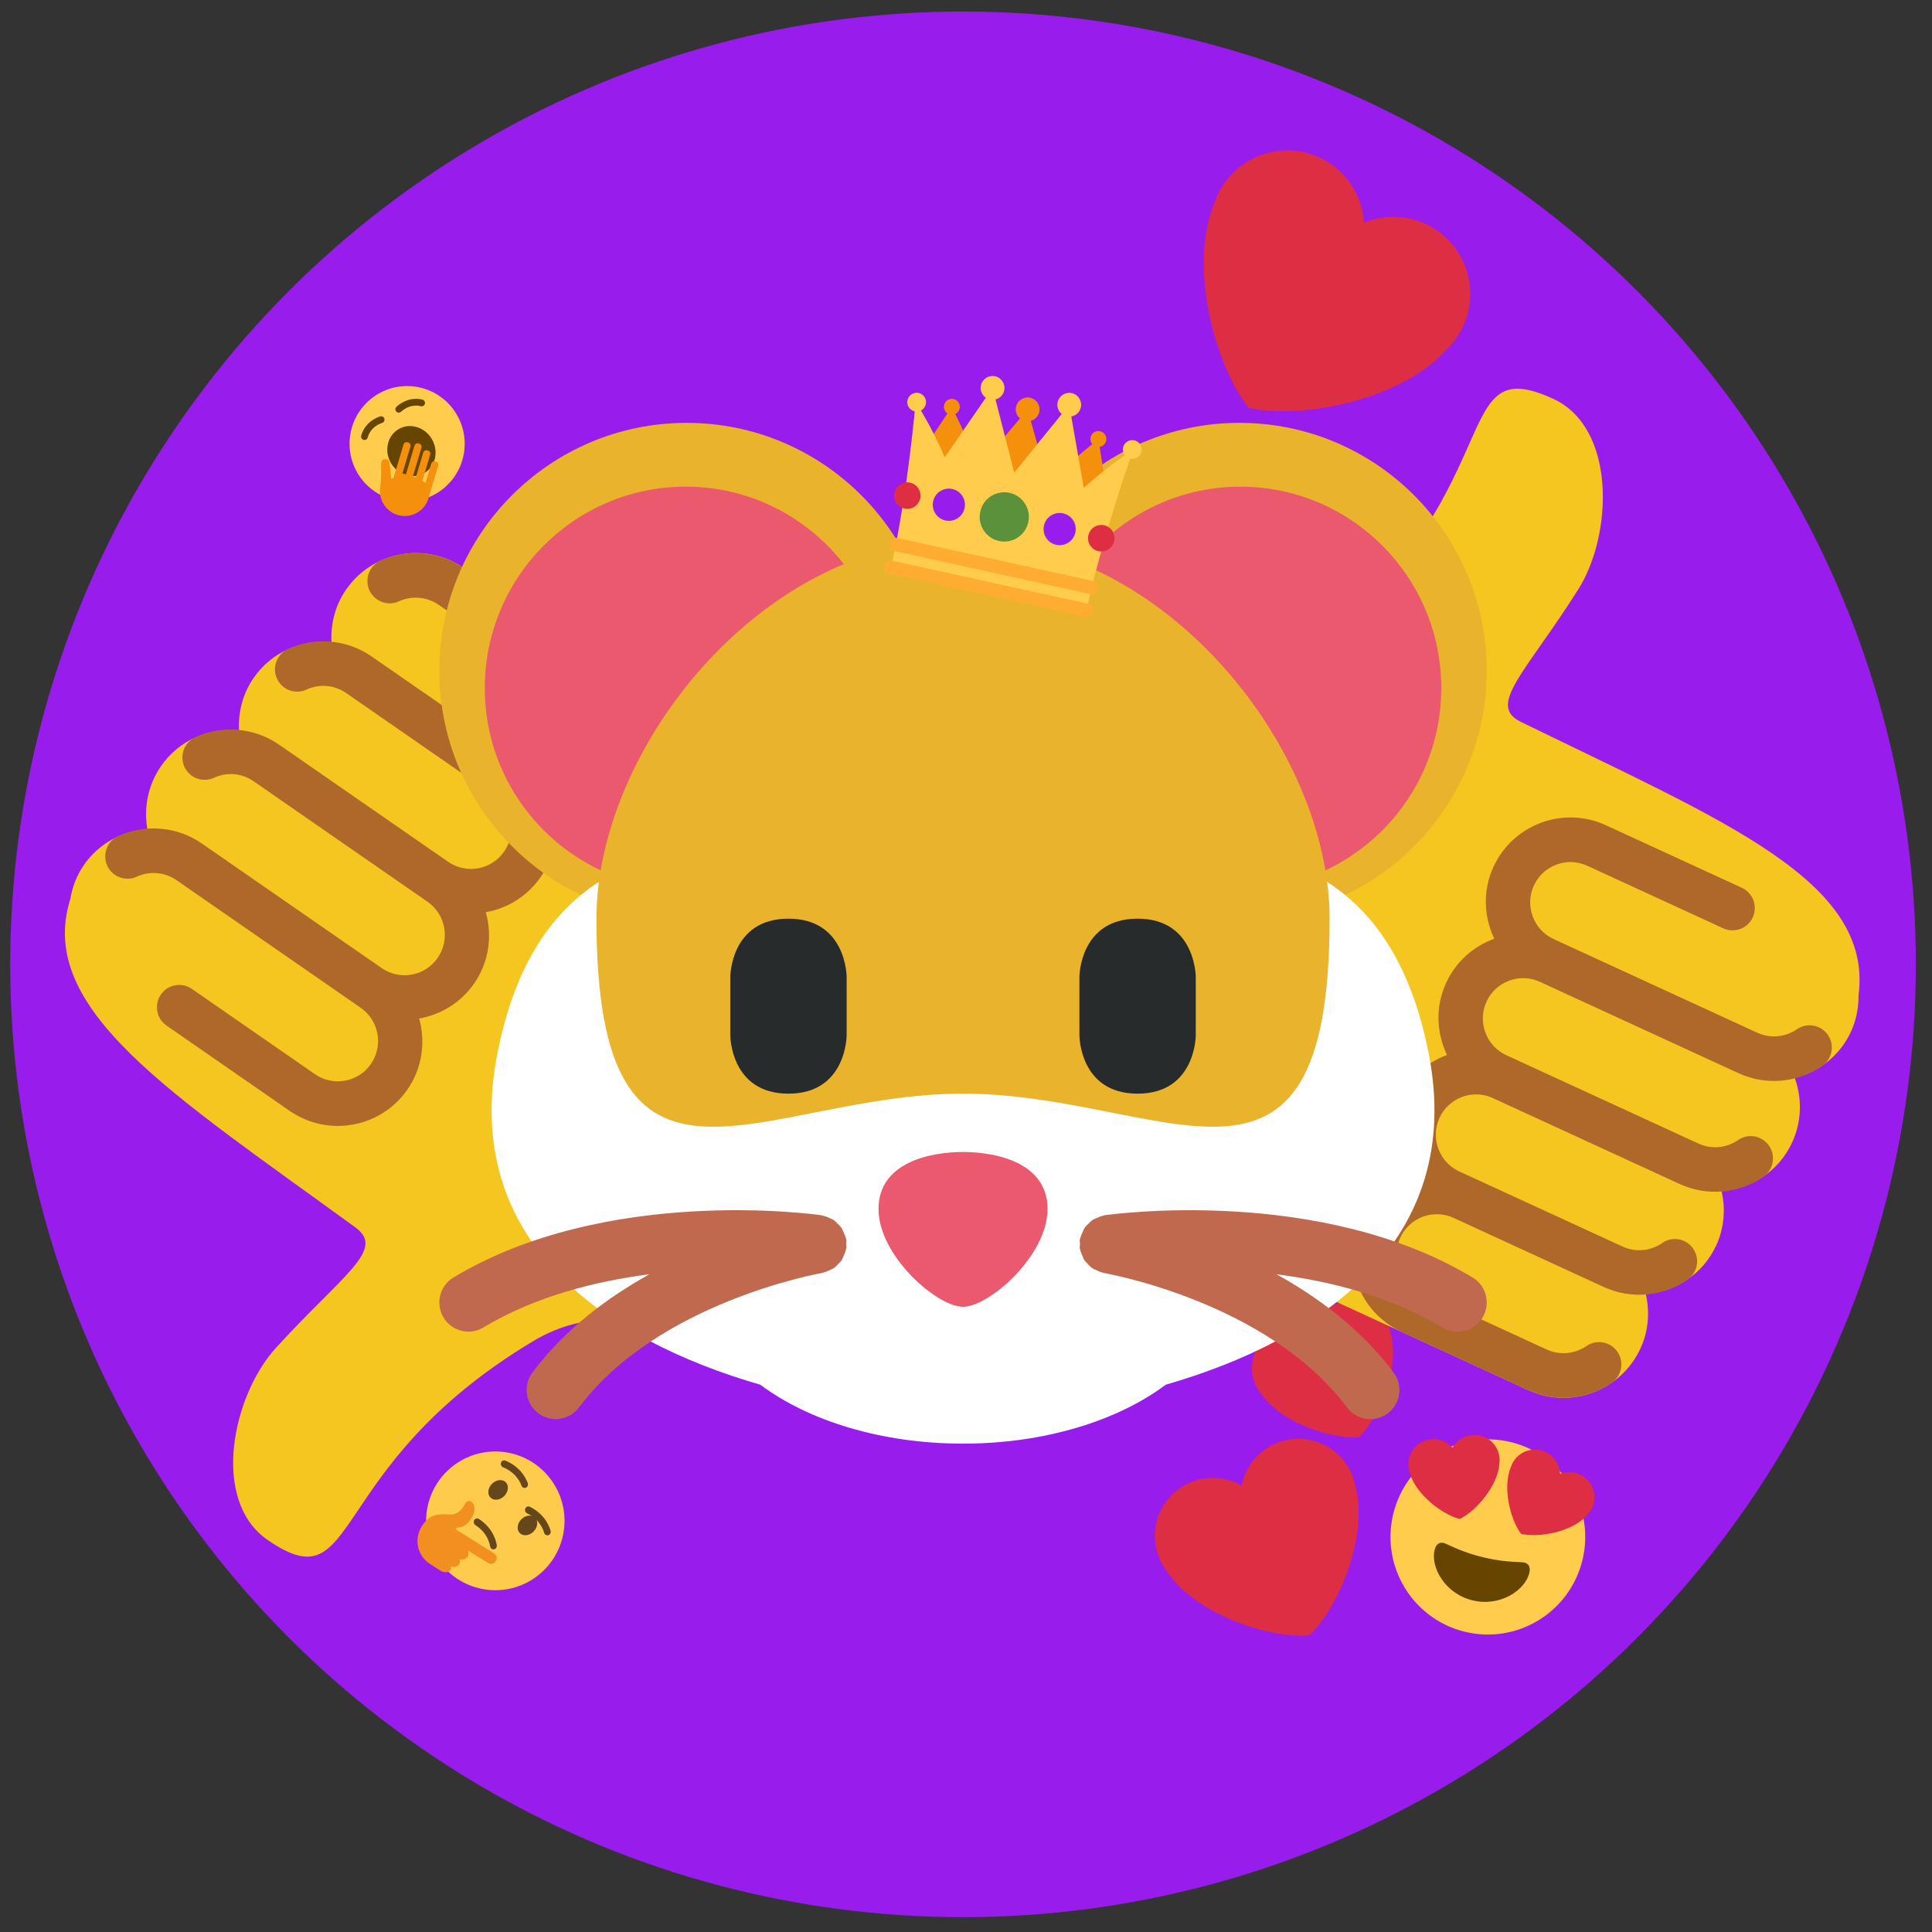 <svg width="335" height="335" viewBox="0 0 335 335" fill="none" xmlns="http://www.w3.org/2000/svg">
<rect x="0" y="0" width="335" height="335" fill="#333333" stroke="none"/>
<g clip-path="url(#clip0)">
<circle cx="166.986" cy="167.216" r="165.216" fill="#981CEB"/>
<path d="M234.294 255.38C231.996 250.316 226.041 248.079 220.99 250.381C217.924 251.779 215.906 254.529 215.299 257.603C212.588 256.041 209.193 255.759 206.129 257.156C201.078 259.458 198.845 265.428 201.142 270.492C201.467 271.208 201.874 271.865 202.333 272.462C207.191 279.792 219.749 284.14 227.075 283.564C232.323 278.408 237.31 266.062 234.991 257.579C234.844 256.836 234.618 256.096 234.294 255.38ZM240.666 229.666C239.075 226.158 234.949 224.608 231.45 226.203C229.327 227.171 227.929 229.077 227.509 231.208C225.631 230.126 223.279 229.928 221.157 230.895C217.658 232.49 216.112 236.626 217.703 240.133C217.928 240.631 218.21 241.084 218.528 241.498C221.892 246.575 230.591 249.586 235.665 249.187C239.299 245.616 242.755 237.065 241.15 231.187C241.047 230.675 240.891 230.163 240.666 229.666Z" fill="#DD2E44"/>
<path d="M77.405 272.213C82.091 276.909 89.687 276.909 94.372 272.213C99.057 267.516 99.057 259.901 94.372 255.205C89.687 250.508 82.091 250.508 77.405 255.205C72.72 259.901 72.72 267.516 77.405 272.213Z" fill="#FFCB4C"/>
<path d="M82.149 263.98C82.135 263.849 82.157 263.714 82.225 263.592C82.388 263.295 82.748 263.198 83.029 263.376C85.798 265.13 86.13 267.848 86.143 267.964C86.182 268.309 85.951 268.616 85.628 268.653C85.307 268.689 85.015 268.44 84.975 268.096C84.962 267.999 84.676 265.872 82.438 264.454C82.271 264.348 82.17 264.169 82.149 263.98Z" fill="#65471B"/>
<path d="M85.044 259.672C85.629 260.259 86.698 260.141 87.43 259.407C88.162 258.673 88.28 257.602 87.694 257.015C87.109 256.428 86.041 256.547 85.309 257.281C84.577 258.015 84.458 259.085 85.044 259.672Z" fill="#65471B"/>
<path d="M90.131 265.834C90.716 266.421 91.784 266.302 92.516 265.569C93.248 264.835 93.367 263.764 92.781 263.177C92.196 262.59 91.127 262.709 90.396 263.443C89.664 264.176 89.545 265.247 90.131 265.834Z" fill="#65471B"/>
<path d="M76.48 272.416C76.48 272.416 77.316 272.844 77.867 272.455C78.439 272.055 78.138 271.559 78.138 271.559C78.138 271.559 78.762 271.976 79.41 271.457C80.021 270.968 79.66 270.344 79.66 270.344C79.66 270.344 80.344 270.63 80.935 270.083C81.433 269.622 81.151 268.871 81.151 268.871C81.151 268.871 84.275 270.78 84.593 270.979C84.911 271.177 85.559 271.332 85.972 270.667C86.387 270.002 85.929 269.505 85.626 269.316C85.322 269.126 81.479 266.726 80.153 265.898L79.268 265.346C78.935 265.139 78.931 264.898 79.322 264.887C79.843 264.873 80.301 264.739 80.848 264.304C81.424 263.845 81.886 263.03 82.034 262.682C82.307 262.034 82.355 261.354 82.116 260.864C81.743 260.101 80.985 260.052 80.568 260.874C79.944 262.104 78.987 262.666 78.01 262.605C75.711 262.459 74.375 262.658 73.118 264.677C71.747 266.88 72.37 269.806 74.567 271.18L76.48 272.416Z" fill="#F19020"/>
<path d="M86.868 254.019C86.83 253.893 86.829 253.755 86.872 253.623C86.978 253.301 87.315 253.14 87.623 253.264C90.666 254.482 91.487 257.094 91.52 257.204C91.621 257.536 91.451 257.882 91.139 257.977C90.829 258.072 90.498 257.88 90.395 257.549C90.365 257.456 89.697 255.416 87.239 254.432C87.056 254.358 86.924 254.201 86.868 254.019ZM91.052 261.965C91.023 261.838 91.031 261.7 91.083 261.572C91.211 261.257 91.558 261.12 91.858 261.264C94.811 262.687 95.453 265.348 95.479 265.461C95.556 265.798 95.363 266.132 95.047 266.206C94.731 266.28 94.412 266.065 94.334 265.729C94.309 265.633 93.782 263.554 91.395 262.405C91.217 262.317 91.096 262.151 91.052 261.965Z" fill="#65471B"/>
<path d="M79.202 71.883C81.994 76.648 80.403 82.779 75.649 85.578C70.896 88.375 64.779 86.781 61.988 82.016C59.197 77.251 60.788 71.118 65.541 68.321C70.295 65.523 76.411 67.118 79.202 71.883Z" fill="#FFCC4D"/>
<path d="M73.568 82.025C75.525 80.873 76.114 78.234 74.883 76.132C73.651 74.029 71.066 73.259 69.109 74.411C67.151 75.564 66.563 78.202 67.794 80.304C69.026 82.406 71.611 83.177 73.568 82.025Z" fill="#664500"/>
<path d="M75.941 80.881C75.941 80.881 76.231 80.218 75.544 80.013C74.858 79.808 74.739 80.523 74.739 80.523L73.788 83.721C73.692 83.638 73.335 83.481 73.228 83.404L74.547 78.966C74.547 78.966 74.838 78.302 74.15 78.097C73.463 77.892 73.344 78.606 73.344 78.606L72.103 82.781C71.993 82.738 71.709 82.644 71.595 82.603L73.033 77.764C73.033 77.764 73.323 77.1 72.636 76.896C71.95 76.69 71.831 77.405 71.831 77.405L70.391 82.244C70.272 82.215 69.9 82.117 69.782 82.093L71.126 77.569C71.126 77.569 71.416 76.906 70.73 76.701C70.043 76.496 69.924 77.21 69.924 77.21L68.502 81.993L68.388 82.377L68.339 82.547C68.339 82.547 68.287 83.085 67.841 82.962L67.538 80.303C67.538 80.303 67.512 79.585 66.796 79.61C66.079 79.635 66.105 80.353 66.105 80.353L66.08 82.25C66.07 83.002 66.045 83.757 65.929 84.501C65.603 86.599 66.865 88.669 68.952 89.293C71.229 89.973 73.625 88.674 74.303 86.392L74.406 86.047L75.941 80.881Z" fill="#F4900C"/>
<path d="M63.812 73.488C62.85 74.467 62.635 75.522 62.622 75.588C62.561 75.907 62.77 76.216 63.088 76.278C63.406 76.339 63.714 76.131 63.775 75.811C63.789 75.743 64.163 74.044 66.273 73.322C66.581 73.217 66.744 72.882 66.639 72.575C66.534 72.267 66.201 72.103 65.894 72.208C64.966 72.525 64.296 72.997 63.812 73.488ZM70.885 69.326C70.222 69.509 69.484 69.867 68.755 70.524C68.514 70.741 68.494 71.113 68.711 71.355C68.929 71.596 69.299 71.616 69.54 71.398C71.199 69.902 72.86 70.404 72.929 70.426C73.236 70.523 73.567 70.353 73.666 70.045C73.765 69.737 73.6 69.408 73.293 69.306C73.23 69.286 72.206 68.961 70.885 69.326Z" fill="#664500"/>
<path d="M14.541 149.993C13.281 151.822 12.533 153.84 12.187 155.904C6.207 175.002 29.768 189.627 61.627 212.831C66.954 216.71 59.438 220.974 47.837 233.727C40.292 242.021 36.491 260.151 46.385 267.006C62.698 278.307 55.898 254.536 92.314 232.629C111.771 220.924 122.416 242.406 134.219 225.286L161.084 186.319C165.678 179.655 169.442 172.796 160.819 165.265C152.462 157.96 158.964 152.897 145.89 143.839L80.447 98.502C73.781 93.884 64.609 95.567 60.002 102.249C58.092 105.019 57.321 108.213 57.476 111.34C52.345 110.853 47.105 113.013 43.971 117.558C42.066 120.321 41.292 123.512 41.445 126.632C36.306 126.134 31.056 128.293 27.918 132.845C25.639 136.15 24.909 140.071 25.548 143.753C21.271 144.072 17.163 146.19 14.541 149.993Z" fill="#F5C620"/>
<path d="M66.185 167.866L34.98 146.247C30.737 143.308 25.186 142.825 20.493 144.983C18.56 145.874 17.711 148.171 18.601 150.114C19.487 152.055 21.783 152.899 23.719 152.01C25.946 150.98 28.585 151.218 30.598 152.612L62.55 174.748C65.716 176.942 66.511 181.307 64.323 184.481C62.135 187.655 57.781 188.452 54.614 186.259L33.263 171.467C31.511 170.254 29.107 170.694 27.897 172.45C26.686 174.206 27.125 176.616 28.877 177.83L50.232 192.624C56.898 197.242 66.067 195.563 70.674 188.881C73.243 185.154 73.794 180.663 72.68 176.604C76.427 175.949 79.921 173.858 82.248 170.484C84.824 166.746 85.371 162.237 84.241 158.171C87.971 157.511 91.443 155.42 93.764 152.053C96.571 147.981 97.02 142.985 95.454 138.649C98.831 137.824 101.943 135.86 104.068 132.777C108.675 126.095 107 116.903 100.334 112.285L80.445 98.506C76.201 95.566 70.649 95.077 65.956 97.236C64.02 98.124 63.171 100.42 64.057 102.361C64.952 104.297 67.238 105.156 69.17 104.265C71.404 103.239 74.046 103.474 76.058 104.868L95.948 118.647C99.114 120.841 99.91 125.206 97.722 128.38C95.533 131.554 91.179 132.351 88.012 130.158L64.416 113.811C60.173 110.871 54.614 110.383 49.925 112.544C47.987 113.436 47.138 115.733 48.026 117.67C48.917 119.635 51.21 120.467 53.139 119.574C55.408 118.529 57.984 118.756 60.03 120.173L85.646 137.92C88.812 140.113 89.605 144.482 87.417 147.656C85.229 150.83 80.874 151.627 77.708 149.434L48.364 129.105C44.12 126.165 38.568 125.676 33.875 127.834C31.939 128.723 31.09 131.019 31.976 132.96C32.872 134.902 35.157 135.754 37.089 134.864C39.355 133.823 41.932 134.05 43.977 135.467L74.123 156.352C77.29 158.545 78.085 162.91 75.897 166.084C73.709 169.258 69.355 170.062 66.185 167.866Z" fill="#AE682A"/>
<path d="M252.914 58.05C256.816 51.783 254.912 43.533 248.662 39.623C244.868 37.248 240.351 37.031 236.51 38.615C236.243 34.46 234.064 30.488 230.271 28.114C224.02 24.203 215.791 26.111 211.888 32.378C211.335 33.265 210.912 34.196 210.589 35.145C206.065 45.916 210.491 63.035 216.506 70.739C226.052 72.772 243.338 69.24 251.001 60.435C251.713 59.728 252.36 58.938 252.914 58.05Z" fill="#DD2E44"/>
<path d="M320.963 178.855C321.888 176.835 322.275 174.718 322.258 172.624C324.839 152.776 299.102 142.474 263.708 125.167C257.79 122.275 264.454 116.768 273.669 102.189C279.663 92.707 280.266 74.191 269.335 69.163C251.312 60.873 262.127 83.099 230.059 111.012C212.924 125.926 198.72 106.623 190.061 125.538L170.353 168.593C166.983 175.955 164.464 183.365 174.261 189.281C183.758 195.016 178.231 201.134 192.676 207.778L264.978 241.036C272.342 244.423 281.084 241.17 284.463 233.787C285.864 230.726 286.07 227.447 285.376 224.395C290.513 223.981 295.3 220.941 297.599 215.921C298.996 212.868 299.206 209.59 298.515 206.544C303.662 206.14 308.459 203.1 310.761 198.071C312.432 194.42 312.472 190.432 311.205 186.917C315.362 185.858 319.04 183.057 320.963 178.855Z" fill="#F5C620"/>
<path d="M267.008 170.243L301.484 186.102C306.172 188.258 311.723 187.767 315.97 184.825C317.719 183.611 318.158 181.202 316.945 179.443C315.736 177.686 313.329 177.254 311.576 178.466C309.561 179.868 306.921 180.093 304.698 179.07L269.396 162.832C265.898 161.223 264.359 157.063 265.964 153.556C267.569 150.05 271.719 148.506 275.217 150.115L298.806 160.966C300.742 161.856 303.033 161.004 303.921 159.064C304.809 157.124 303.959 154.827 302.024 153.937L278.431 143.084C271.066 139.697 262.327 142.946 258.948 150.329C257.063 154.446 257.299 158.965 259.099 162.768C255.522 164.065 252.443 166.733 250.737 170.461C248.846 174.59 249.089 179.126 250.906 182.933C247.347 184.233 244.29 186.897 242.587 190.616C240.528 195.115 240.951 200.114 243.245 204.11C240.062 205.51 237.338 207.987 235.779 211.393C232.399 218.776 235.641 227.536 243.006 230.924L264.98 241.032C269.668 243.188 275.221 242.703 279.468 239.761C281.221 238.549 281.659 236.139 280.451 234.382C279.234 232.631 276.834 232.184 275.086 233.398C273.063 234.796 270.421 235.025 268.197 234.002L246.223 223.895C242.725 222.286 241.186 218.125 242.791 214.618C244.396 211.112 248.546 209.569 252.044 211.178L278.114 223.169C282.802 225.326 288.36 224.838 292.604 221.894C294.359 220.678 294.797 218.269 293.586 216.516C292.369 214.735 289.966 214.316 288.221 215.531C286.168 216.954 283.591 217.179 281.331 216.14L253.03 203.122C249.532 201.513 247.994 197.348 249.599 193.842C251.205 190.335 255.355 188.792 258.853 190.401L291.273 205.314C295.961 207.47 301.514 206.985 305.762 204.043C307.515 202.831 307.953 200.421 306.744 198.664C305.526 196.908 303.128 196.466 301.379 197.679C299.328 199.099 296.751 199.324 294.491 198.284L261.185 182.964C257.687 181.355 256.148 177.195 257.753 173.688C259.358 170.181 263.506 168.632 267.008 170.243Z" fill="#AE682A"/>
<path d="M119.059 159.293C142.741 159.293 161.94 140.048 161.94 116.308C161.94 92.569 142.741 73.323 119.059 73.323C95.377 73.323 76.179 92.569 76.179 116.308C76.179 140.048 95.377 159.293 119.059 159.293Z" fill="#EAB32C"/>
<path d="M214.909 159.293C238.591 159.293 257.789 140.048 257.789 116.308C257.789 92.569 238.591 73.323 214.909 73.323C191.227 73.323 172.029 92.569 172.029 116.308C172.029 140.048 191.227 159.293 214.909 159.293Z" fill="#EAB32C"/>
<path d="M146.362 97.87C139.985 89.673 130.072 84.383 118.903 84.383C99.668 84.383 84.064 100.025 84.064 119.307C84.064 133.33 92.328 145.386 104.223 150.944C107.8 129.73 124.316 107.089 146.362 97.87ZM215.066 84.388C203.897 84.388 193.979 89.678 187.607 97.875C209.648 107.094 226.164 129.735 229.751 150.954C241.641 145.396 249.91 133.34 249.91 119.317C249.91 100.025 234.306 84.388 215.066 84.388Z" fill="#EA596E"/>
<path d="M247.7 182.52C237.611 131.722 190.528 149.649 166.984 149.649C143.441 149.649 96.358 131.717 86.269 182.52C79.736 215.411 105.408 232.478 131.833 240.104C140.156 246.335 152.809 250.32 166.984 250.32C181.16 250.32 193.812 246.335 202.141 240.099C228.56 232.473 254.233 215.411 247.7 182.52Z" fill="white"/>
<path d="M230.548 159.293C230.548 214.92 202.09 189.635 166.984 189.635C131.878 189.635 103.421 214.92 103.421 159.293C103.421 129.967 131.878 93.552 166.984 93.552C202.09 93.552 230.548 129.967 230.548 159.293Z" fill="#EAB32C"/>
<path d="M181.639 209.641C181.639 217.752 171.489 226.592 166.984 226.592C162.474 226.592 152.329 217.752 152.329 209.641C152.329 201.524 161.344 199.749 166.984 199.749C172.619 199.749 181.639 201.524 181.639 209.641Z" fill="#EA596E"/>
<path d="M255.343 221.51C228.883 205.6 193.015 210.511 191.497 210.723C191.426 210.733 191.381 210.779 191.31 210.789C190.901 210.865 190.538 211.032 190.16 211.198C189.928 211.305 189.691 211.375 189.484 211.512C189.176 211.709 188.944 211.977 188.687 212.24C188.48 212.448 188.263 212.625 188.097 212.862C187.915 213.125 187.814 213.424 187.683 213.722C187.547 214.035 187.39 214.334 187.325 214.678C187.305 214.759 187.249 214.819 187.234 214.905C187.189 215.183 187.264 215.436 187.264 215.709C187.259 215.957 187.184 216.19 187.219 216.448C187.229 216.529 187.279 216.584 187.295 216.66C187.36 217.009 187.501 217.317 187.633 217.636C187.754 217.939 187.854 218.243 188.031 218.511C188.172 218.733 188.369 218.895 188.541 219.092C188.808 219.386 189.065 219.669 189.388 219.891C189.58 220.023 189.807 220.099 190.019 220.205C190.392 220.387 190.755 220.559 191.174 220.645C191.25 220.66 191.305 220.711 191.381 220.726C191.663 220.776 219.813 225.667 233.575 244.054C234.564 245.384 236.077 246.077 237.616 246.077C238.67 246.077 239.729 245.748 240.637 245.065C242.867 243.391 243.321 240.221 241.646 237.991C236.057 230.511 228.666 225.014 221.341 220.953C230.825 222.177 241.228 224.822 250.152 230.188C250.964 230.678 251.862 230.911 252.745 230.911C254.46 230.911 256.13 230.036 257.073 228.458C258.506 226.051 257.729 222.946 255.343 221.51ZM145.943 218.496C146.114 218.233 146.21 217.934 146.331 217.641C146.462 217.317 146.609 217.014 146.674 216.665C146.689 216.584 146.74 216.523 146.755 216.443C146.79 216.175 146.715 215.922 146.71 215.664C146.71 215.406 146.78 215.158 146.735 214.9C146.725 214.819 146.669 214.764 146.654 214.683C146.579 214.334 146.427 214.02 146.281 213.702C146.155 213.413 146.054 213.12 145.877 212.867C145.716 212.63 145.499 212.453 145.297 212.245C145.04 211.977 144.798 211.714 144.49 211.507C144.288 211.38 144.051 211.31 143.829 211.203C143.451 211.032 143.083 210.87 142.669 210.794C142.598 210.779 142.548 210.733 142.477 210.723C140.959 210.511 105.086 205.595 78.631 221.51C76.24 222.946 75.468 226.051 76.901 228.448C77.849 230.026 79.519 230.901 81.229 230.901C82.112 230.901 83.01 230.668 83.822 230.177C92.741 224.812 103.143 222.172 112.622 220.948C105.303 225.004 97.917 230.506 92.328 237.98C90.653 240.211 91.107 243.381 93.337 245.055C94.245 245.738 95.309 246.067 96.358 246.067C97.892 246.067 99.405 245.369 100.399 244.044C114.106 225.727 142.321 220.761 142.603 220.716C142.679 220.701 142.729 220.655 142.805 220.635C143.194 220.554 143.532 220.387 143.885 220.22C144.127 220.109 144.384 220.023 144.601 219.871C144.899 219.669 145.126 219.401 145.368 219.143C145.565 218.931 145.781 218.744 145.943 218.496Z" fill="#C1694F"/>
<path d="M126.626 169.407C126.626 169.407 126.626 159.293 136.716 159.293C146.805 159.293 146.805 169.407 146.805 169.407V179.521C146.805 179.521 146.805 189.635 136.716 189.635C126.626 189.635 126.626 179.521 126.626 179.521V169.407ZM187.163 169.407C187.163 169.407 187.163 159.293 197.253 159.293C207.342 159.293 207.342 169.407 207.342 169.407V179.521C207.342 179.521 207.342 189.635 197.253 189.635C187.163 189.635 187.163 179.521 187.163 179.521V169.407Z" fill="#272B2B"/>
<path d="M274.397 270.481C272.204 279.564 263.081 285.145 254.02 282.947C244.958 280.748 239.391 271.602 241.584 262.519C243.777 253.436 252.901 247.855 261.962 250.053C271.023 252.252 276.591 261.398 274.397 270.481Z" fill="#FFCC4D"/>
<path d="M257.142 270.017C254.438 269.361 252.72 268.609 250.606 267.639C250.121 267.419 249.113 267.276 248.751 268.773C248.029 271.766 250.555 276.338 255.335 277.498C260.115 278.658 264.448 275.75 265.171 272.757C265.532 271.26 264.569 270.923 264.039 270.898C261.716 270.792 259.846 270.673 257.142 270.017Z" fill="#664500"/>
<path d="M260.007 252.752C259.76 250.341 257.613 248.586 255.207 248.831C253.747 248.979 252.531 249.837 251.853 251.019C250.95 249.998 249.588 249.406 248.13 249.555C245.726 249.802 243.973 251.956 244.219 254.367C244.255 254.708 244.332 255.036 244.438 255.347C245.426 259.051 250.009 262.598 253.113 263.382C255.994 261.985 259.768 257.582 259.989 253.756C260.031 253.429 260.04 253.093 260.007 252.752ZM262.468 253.349C263.787 251.318 266.499 250.742 268.525 252.062C269.756 252.864 270.446 254.183 270.51 255.546C271.779 255.052 273.26 255.15 274.489 255.951C276.515 257.272 277.09 259.991 275.773 262.023C275.585 262.31 275.368 262.566 275.13 262.794C272.562 265.635 266.868 266.689 263.75 265.962C261.824 263.399 260.478 257.755 262.026 254.25C262.137 253.94 262.283 253.637 262.468 253.349Z" fill="#DD2E44"/>
<path d="M171.082 83.118L165.044 70.544L158.495 80.353L171.082 83.118Z" fill="#F4900C"/>
<path d="M178.188 70.987L167.711 83.384L182.533 86.639L178.188 70.987Z" fill="#F4900C"/>
<path d="M179.723 85.016L190.452 76.125L192.309 87.781L179.723 85.016Z" fill="#F4900C"/>
<path d="M187.917 84.579L185.404 70.186L175.877 81.936L175.868 81.938L175.861 81.931L172.108 67.265L163.821 79.287C161.36 73.577 158.757 69.695 158.757 69.695C158.757 69.695 157.555 84.507 154.524 98.374L188.401 105.814C191.432 91.948 196.519 77.989 196.519 77.989C196.519 77.989 192.534 80.425 187.917 84.579Z" fill="#FFCC4D"/>
<path d="M173.223 93.806C175.523 94.311 177.796 92.852 178.3 90.546C178.804 88.24 177.348 85.962 175.048 85.457C172.748 84.951 170.475 86.411 169.971 88.717C169.467 91.022 170.923 93.301 173.223 93.806Z" fill="#5C913B"/>
<path d="M183.144 94.472C184.648 94.802 186.135 93.847 186.464 92.339C186.794 90.832 185.842 89.341 184.338 89.011C182.833 88.68 181.347 89.635 181.017 91.143C180.687 92.651 181.64 94.141 183.144 94.472Z" fill="#981CEB"/>
<path d="M190.464 95.574C191.703 95.846 192.927 95.06 193.198 93.818C193.469 92.577 192.685 91.35 191.447 91.078C190.208 90.806 188.984 91.592 188.713 92.833C188.441 94.075 189.225 95.302 190.464 95.574Z" fill="#DD2E44"/>
<path d="M163.932 90.252C165.437 90.582 166.923 89.627 167.253 88.12C167.582 86.612 166.63 85.121 165.126 84.791C163.622 84.46 162.135 85.415 161.805 86.923C161.476 88.431 162.428 89.921 163.932 90.252Z" fill="#981CEB"/>
<path d="M156.823 88.185C158.061 88.457 159.286 87.671 159.557 86.429C159.828 85.188 159.044 83.961 157.806 83.689C156.567 83.416 155.343 84.203 155.072 85.444C154.8 86.686 155.584 87.913 156.823 88.185Z" fill="#DD2E44"/>
<path d="M188.154 106.946L154.276 99.505C153.653 99.369 153.258 98.751 153.394 98.125C153.531 97.499 154.148 97.105 154.771 97.242L188.648 104.682C189.273 104.82 189.667 105.437 189.53 106.063C189.393 106.689 188.778 107.084 188.154 106.946ZM189.016 103L155.139 95.559C154.515 95.422 154.12 94.805 154.257 94.179C154.394 93.553 155.01 93.158 155.634 93.295L189.511 100.736C190.135 100.874 190.53 101.49 190.393 102.116C190.256 102.742 189.641 103.138 189.016 103Z" fill="#FFAC33"/>
<path d="M158.597 71.329C159.475 71.521 160.342 70.965 160.534 70.085C160.726 69.205 160.171 68.336 159.293 68.143C158.416 67.951 157.549 68.507 157.356 69.387C157.164 70.267 157.72 71.136 158.597 71.329Z" fill="#FFCC4D"/>
<path d="M164.75 71.893C165.493 72.057 166.228 71.585 166.391 70.84C166.553 70.094 166.083 69.358 165.339 69.195C164.596 69.031 163.861 69.503 163.698 70.248C163.536 70.994 164.006 71.73 164.75 71.893Z" fill="#F4900C"/>
<path d="M171.666 69.285C172.779 69.53 173.879 68.824 174.122 67.709C174.366 66.593 173.662 65.491 172.549 65.246C171.437 65.002 170.337 65.708 170.093 66.823C169.849 67.939 170.554 69.041 171.666 69.285Z" fill="#FFCC4D"/>
<path d="M195.982 79.54C196.859 79.733 197.727 79.176 197.919 78.296C198.111 77.417 197.556 76.547 196.678 76.355C195.801 76.162 194.933 76.719 194.741 77.598C194.549 78.478 195.104 79.347 195.982 79.54Z" fill="#FFCC4D"/>
<path d="M190.158 77.474C190.901 77.638 191.636 77.166 191.799 76.421C191.961 75.675 191.491 74.939 190.747 74.775C190.004 74.612 189.269 75.084 189.106 75.829C188.944 76.575 189.414 77.311 190.158 77.474Z" fill="#F4900C"/>
<path d="M184.962 72.206C186.075 72.45 187.174 71.744 187.418 70.629C187.662 69.513 186.958 68.411 185.845 68.167C184.732 67.922 183.633 68.629 183.389 69.744C183.145 70.859 183.849 71.961 184.962 72.206Z" fill="#FFCC4D"/>
<path d="M177.747 73.007C178.859 73.251 179.959 72.545 180.203 71.43C180.447 70.314 179.742 69.212 178.63 68.968C177.517 68.723 176.417 69.429 176.174 70.545C175.93 71.66 176.634 72.762 177.747 73.007Z" fill="#F4900C"/>
</g>
<defs>
<clipPath id="clip0">
<rect width="335" height="335" fill="white"/>
</clipPath>
</defs>
</svg>
